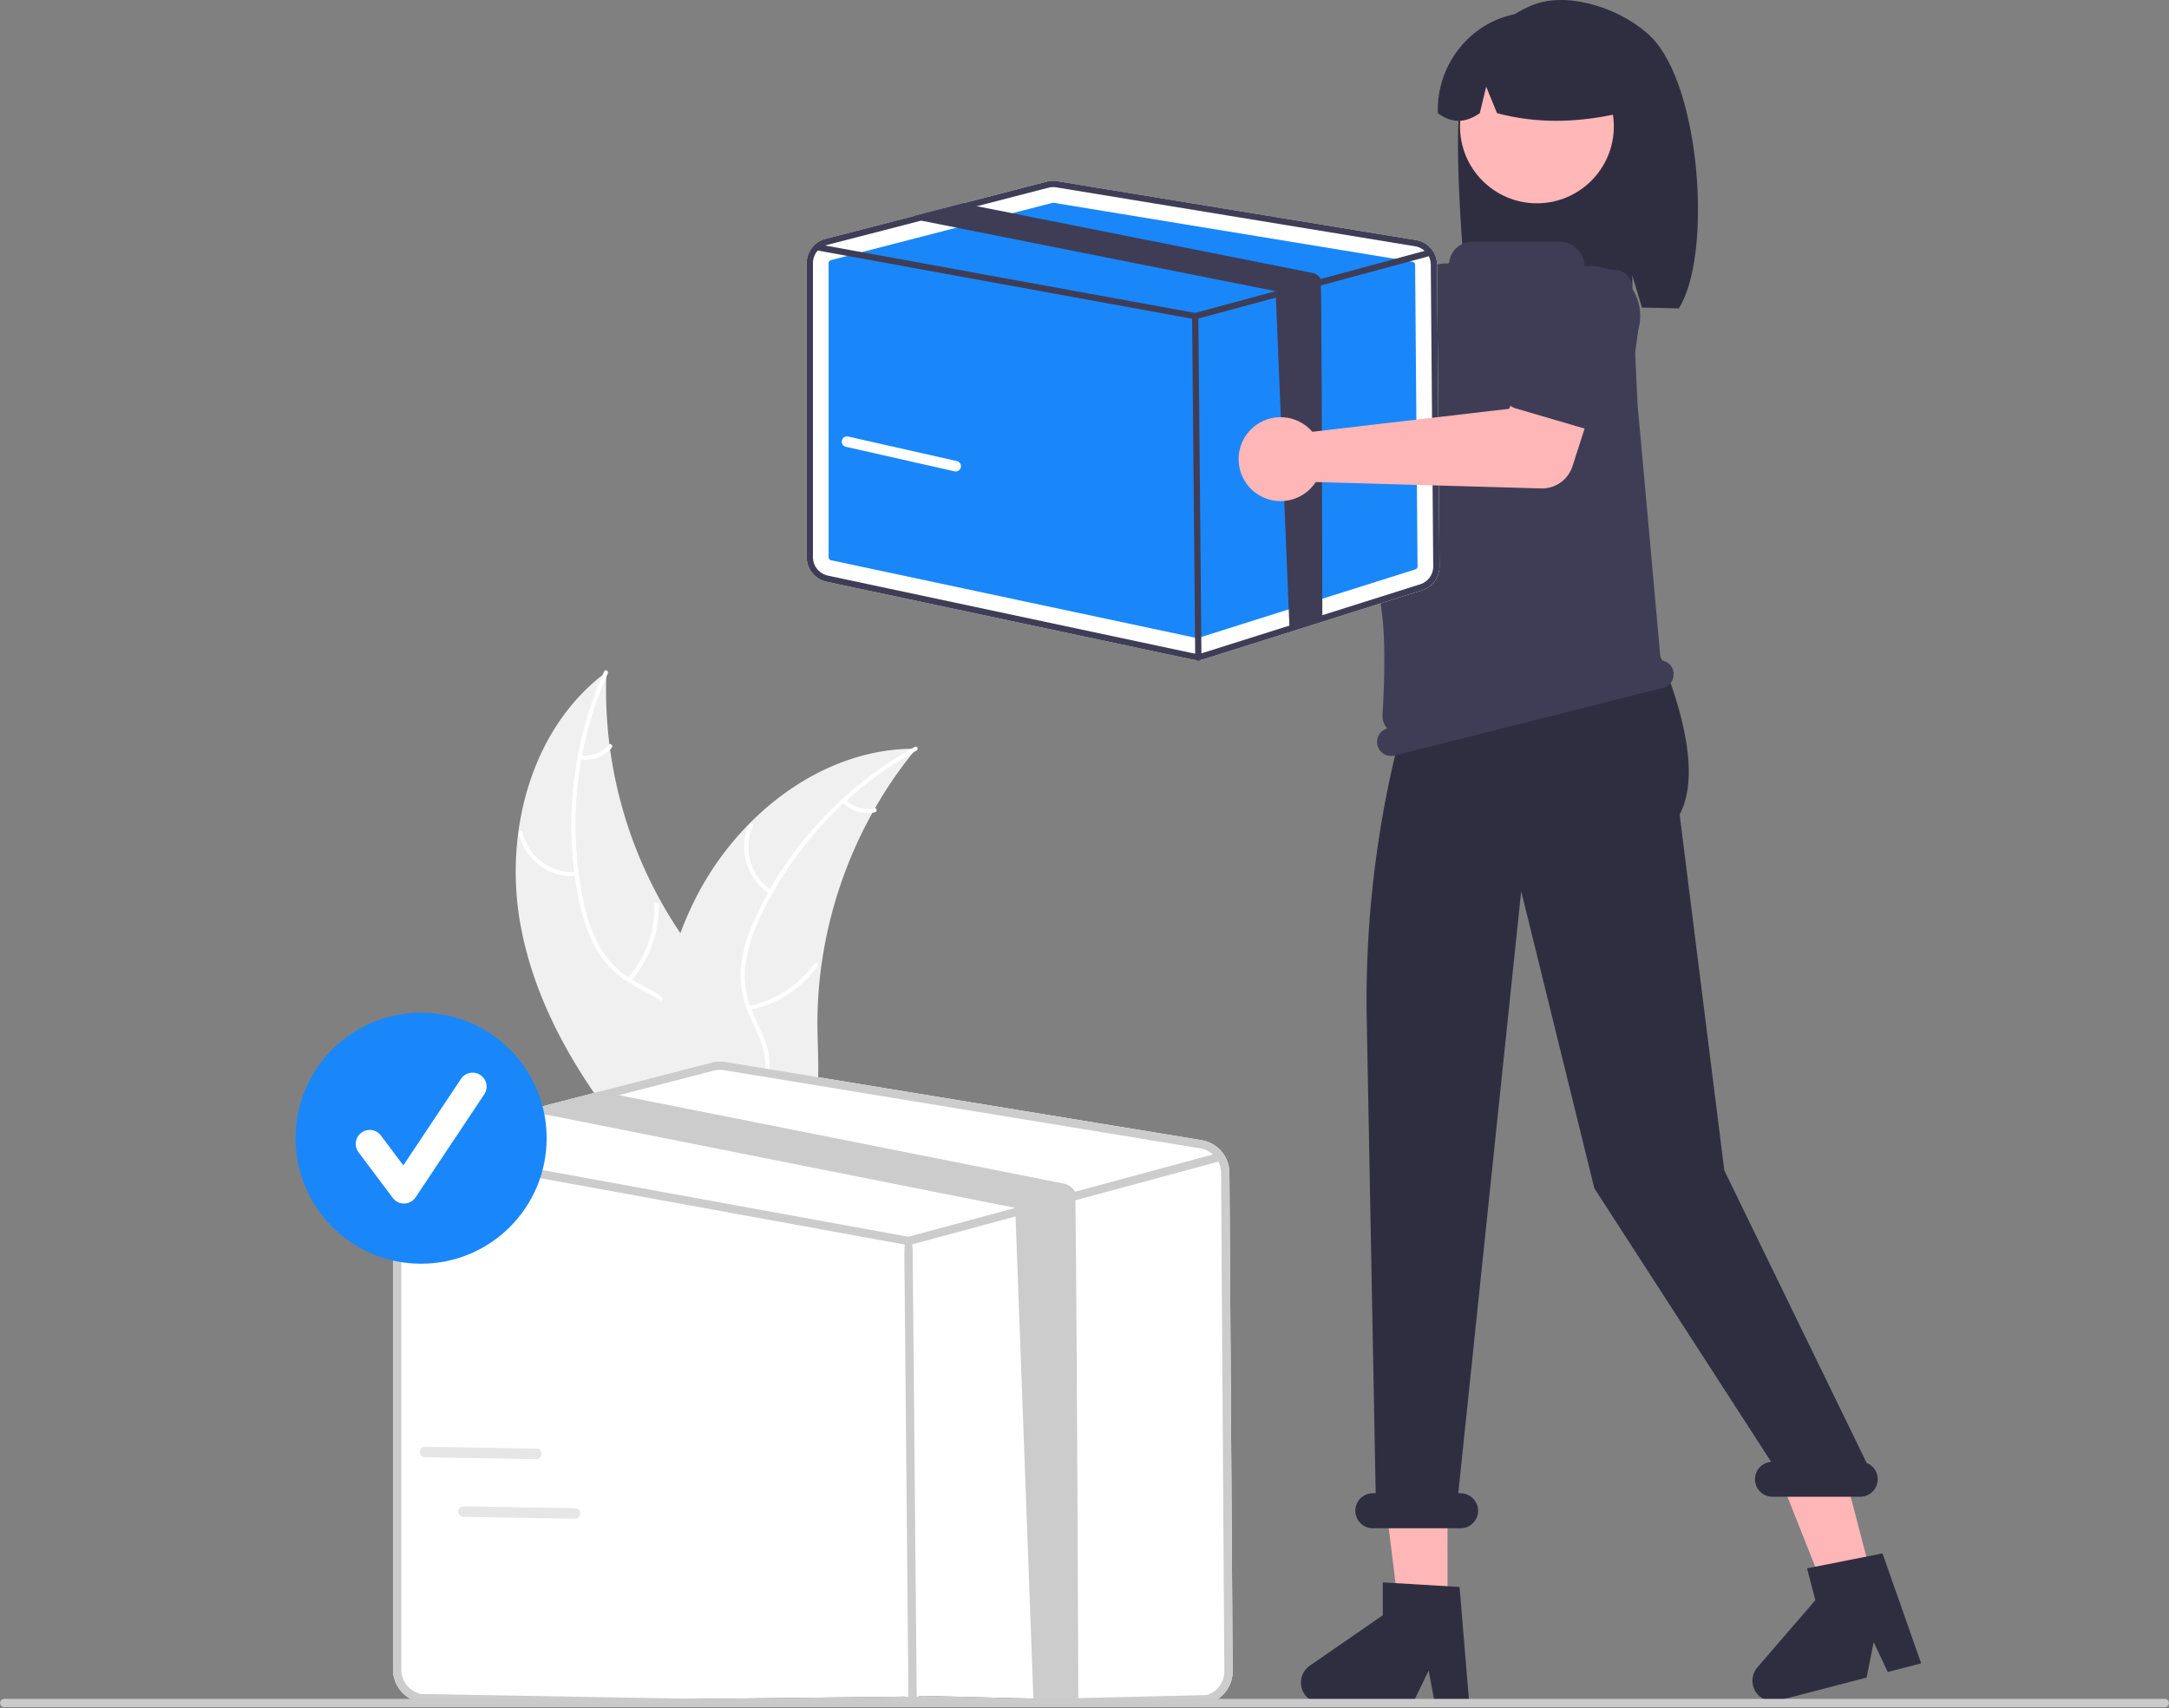 <svg xmlns="http://www.w3.org/2000/svg" data-name="Layer 1" width="618.675" height="487.325" viewBox="0 0 618.675 487.325" xmlns:xlink="http://www.w3.org/1999/xlink"><rect x="0" y="0" width="618.675" height="487.325" fill="#808080" stroke="none"/><path d="M439.195,470.558c-4.938-26.426,2.836-56.491,24.443-72.487a123.863,123.863,0,0,0,25.822,81.025c6.935,8.889,15.575,18.054,15.307,29.326-.167,7.014-3.96,13.547-8.958,18.47-4.999,4.922-11.156,8.471-17.24,11.965l-.947,1.473C459.786,520.214,444.132,496.984,439.195,470.558Z" transform="translate(-290.662 -206.338)" fill="#f0f0f0"/><path d="M464.031,398.475a105.87,105.87,0,0,0-6.989,64.761,45.591,45.591,0,0,0,4.828,13.444,26.149,26.149,0,0,0,9.878,9.582c3.771,2.179,7.88,3.971,11.055,7.028a16.011,16.011,0,0,1,4.713,12.216c-.152,5.623-2.315,10.855-4.609,15.899-2.546,5.6-5.28,11.376-5.115,17.672.02.763-1.165.749-1.185-.012-.287-10.954,7.632-19.751,9.396-30.261.823-4.904.174-10.087-3.274-13.888-3.015-3.324-7.251-5.176-11.088-7.349a27.903,27.903,0,0,1-10.008-9.009,42.148,42.148,0,0,1-5.327-13.209,102.712,102.712,0,0,1-2.328-32.018,107.747,107.747,0,0,1,9.035-35.465c.31-.694,1.325-.081,1.017.609Z" transform="translate(-290.662 -206.338)" fill="#fff"/><path d="M455.169,456.308a15.884,15.884,0,0,1-16.571-12.183c-.173-.742.972-1.046,1.146-.303a14.708,14.708,0,0,0,15.438,11.301c.76-.057.744,1.128-.012,1.185Z" transform="translate(-290.662 -206.338)" fill="#fff"/><path d="M469.691,485.41a30.615,30.615,0,0,0,7.674-20.95c-.017-.763,1.168-.75,1.185.012a31.844,31.844,0,0,1-8.029,21.784c-.508.571-1.334-.279-.829-.847Z" transform="translate(-290.662 -206.338)" fill="#fff"/><path d="M456.335,421.817a8.991,8.991,0,0,0,7.987-2.999c.5-.577,1.326.273.829.847a10.075,10.075,0,0,1-8.828,3.337.612.612,0,0,1-.586-.599.595.595,0,0,1,.599-.586Z" transform="translate(-290.662 -206.338)" fill="#fff"/><path d="M551.996,419.93c-.302.369-.604.738-.904,1.117a118.407,118.407,0,0,0-10.837,15.858c-.252.427-.502.863-.742,1.296a124.827,124.827,0,0,0-14.565,43.589,121.222,121.222,0,0,0-1.111,18.385c.133,8.49.954,17.685-1.649,25.494a20.796,20.796,0,0,1-.937,2.397l-41.762,13.306c-.11-.017-.218-.025-.328-.042l-1.643.608c-.027-.317-.048-.646-.076-.963-.016-.184-.024-.37-.04-.554-.008-.123-.016-.247-.03-.358-.003-.041-.005-.082-.005-.114-.014-.111-.016-.215-.027-.317-.124-1.839-.239-3.681-.334-5.529-.003-.01-.003-.01.003-.022-.717-14.077-.265-28.337,2.337-42.075.078-.413.153-.836.251-1.255a115.675,115.675,0,0,1,5.115-18.17,102.26,102.26,0,0,1,4.124-9.49,85.036,85.036,0,0,1,15.437-21.648c12.459-12.681,28.834-21.235,46.381-21.505C551.104,419.931,551.544,419.927,551.996,419.93Z" transform="translate(-290.662 -206.338)" fill="#f0f0f0"/><path d="M552.071,420.49a105.87,105.87,0,0,0-44.571,47.5,45.591,45.591,0,0,0-4.24,13.641,26.149,26.149,0,0,0,2.119,13.598c1.699,4.01,3.901,7.915,4.596,12.268a16.011,16.011,0,0,1-3.592,12.592c-3.507,4.398-8.384,7.273-13.252,9.92-5.405,2.938-11.065,5.904-14.724,11.031-.443.621-1.381-.103-.939-.723,6.365-8.919,17.985-11.175,25.722-18.505,3.61-3.42,6.212-7.949,5.747-13.06-.406-4.47-2.673-8.498-4.429-12.543a27.903,27.903,0,0,1-2.567-13.219,42.148,42.148,0,0,1,3.7-13.754,102.712,102.712,0,0,1,17.418-26.966,107.747,107.747,0,0,1,28.566-22.877c.666-.367,1.107.733.445,1.098Z" transform="translate(-290.662 -206.338)" fill="#fff"/><path d="M510.176,461.33a15.884,15.884,0,0,1-5.896-19.705c.309-.697,1.406-.25,1.097.448a14.708,14.708,0,0,0,5.522,18.318c.641.412-.085,1.348-.723.939Z" transform="translate(-290.662 -206.338)" fill="#fff"/><path d="M504.25,493.309a30.615,30.615,0,0,0,18.74-12.107c.445-.62,1.383.104.939.723a31.844,31.844,0,0,1-19.527,12.559c-.749.15-.897-1.026-.152-1.175Z" transform="translate(-290.662 -206.338)" fill="#fff"/><path d="M531.873,434.493a8.991,8.991,0,0,0,8.183,2.414c.747-.16.894,1.017.152,1.175a10.075,10.075,0,0,1-9.058-2.651.612.612,0,0,1-.108-.831.595.595,0,0,1,.831-.108Z" transform="translate(-290.662 -206.338)" fill="#fff"/><path d="M617.595,275.421a11.998,11.998,0,0,1,.273,1.869L666.832,305.538l11.901-6.851,12.688,16.61-19.89,14.177a9.119,9.119,0,0,1-10.94-.267l-50.491-39.832a11.965,11.965,0,1,1,7.495-13.953Z" transform="translate(-290.662 -206.338)" fill="#ffb6b6"/><path d="M667.511,302.419a5.124,5.124,0,0,1,2.558-3.42l22.606-12.317a14.245,14.245,0,0,1,17.222,22.695l-18.118,18.406a5.129,5.129,0,0,1-7.75-.51L668.43,306.591A5.123,5.123,0,0,1,667.511,302.419Z" transform="translate(-290.662 -206.338)" fill="#3f3d56"/><path d="M707.898,230.813c3.253-10.366,10.649-19.873,20.878-23.377,10.23-3.504,25.208,1.834,32.899,9.498,14.067,14.02,17.5,62.182,7.835,77.402-1.922-.102-8.556-.177-10.501-.25l-2.752-9.173v9.083c-15.186-.469-30.997-.175-46.815.128C708.023,283.349,704.645,241.179,707.898,230.813Z" transform="translate(-290.662 -206.338)" fill="#2f2e41"/><polygon points="412.883 459.573 399.032 459.573 392.443 406.146 412.886 406.147 412.883 459.573" fill="#ffb6b6"/><polygon points="534.137 450.96 520.734 454.453 500.881 404.416 520.663 399.261 534.137 450.96" fill="#ffb6b6"/><polygon points="457.805 131.433 460.944 139.593 460.316 147.753 398.892 169.028 401.94 133.316 408.844 125.155 457.805 131.433" fill="#ffb6b6"/><circle cx="438.384" cy="36.061" r="21.938" fill="#ffb7b7"/><path d="M713.972,213.831a27.555,27.555,0,0,1,41.894,24.048c-11.959,3.056-24.702,4.335-38.207.736l-3.087-7.555-1.82,7.561q-6.197,4.359-11.963-.016A28.135,28.135,0,0,1,713.972,213.831Z" transform="translate(-290.662 -206.338)" fill="#2f2e41"/><path d="M709.742,692.211h-9.829l-1.754-9.279-4.493,9.279H667.597a5.86,5.86,0,0,1-3.33-10.682l20.817-14.377V657.771l21.896,1.307Z" transform="translate(-290.662 -206.338)" fill="#2f2e41"/><path d="M838.644,680.868l-9.511,2.479-4.038-8.537-2.007,10.113-25.225,6.575a5.86,5.86,0,0,1-5.916-9.497l16.518-19.163-2.366-9.078,21.518-4.258Z" transform="translate(-290.662 -206.338)" fill="#2f2e41"/><path d="M823.1,623.699l-40.601-83.448L769.753,438.685c8.788-16.32-7.532-49.529-7.532-49.529V375.213L699,387.14v0a303.467,303.467,0,0,0-18.492,110.188L683.055,632.338h-.799a5,5,0,0,0,0,10h25a5,5,0,1,0,0-10h-.645l17.947-171.757,20.868,84.758,50.43,78.039a4.987,4.987,0,0,0,.4,9.96h25a4.995,4.995,0,0,0,1.844-9.639Z" transform="translate(-290.662 -206.338)" fill="#2f2e41"/><path d="M767.936,397.704h-0a3.987,3.987,0,0,0-3.605-2.995c-.833-9.527-6.339-70.629-6.549-72.421l-.008-.076-1.594-34.058a5.037,5.037,0,0,0-4.703-4.79l-8.421-.55a.446.446,0,0,1-.431-.445,7.081,7.081,0,0,0-7.081-7.081H710.613a6.63,6.63,0,0,0-6.576,5.804.44.44,0,0,1-.448.396l-.003-0a11.845,11.845,0,0,0-11.915,9.824c-3.408,19.831-10.239,64.84-6.862,89.862,1.176,8.711.641,21.812.197,29.1a5.365,5.365,0,0,0,1.336,3.89,3.992,3.992,0,0,0-2.766,4.808h0a4,4,0,0,0,4.856,2.901l76.603-19.311A4,4,0,0,0,767.936,397.704Z" transform="translate(-290.662 -206.338)" fill="#3f3d56"/><path d="M641.331,540.887a9.464,9.464,0,0,0-7.945-9.281L497.571,509.303a9.463,9.463,0,0,0-3.913.174l-31.829,8.23-18.262,4.728-33.703,8.712a9.494,9.494,0,0,0-7.107,9.187V682.648a9.535,9.535,0,0,0,7.511,9.274L548.603,690.355a9.217,9.217,0,0,0,1.976.205,9.469,9.469,0,0,0,2.854-.435l82.189,2.045a9.448,9.448,0,0,0,6.633-9.123Z" transform="translate(-290.662 -206.338)" fill="#fff"/><path d="M641.331,540.887a9.464,9.464,0,0,0-7.945-9.281L497.571,509.303a9.463,9.463,0,0,0-3.913.174l-31.829,8.23-18.262,4.728-33.703,8.712a9.494,9.494,0,0,0-7.107,9.187V682.648a9.535,9.535,0,0,0,7.511,9.274L548.603,690.355a9.217,9.217,0,0,0,1.976.205,9.469,9.469,0,0,0,2.854-.435l82.189,2.045a9.448,9.448,0,0,0,6.633-9.123ZM634.911,689.91l-82.189,1.955a7.214,7.214,0,0,1-3.621.174l-138.344-2.433a7.153,7.153,0,0,1-5.629-6.957V540.334a7.123,7.123,0,0,1,4.664-6.68,5.911,5.911,0,0,1,.664-.206l35.655-9.218,21.085-5.455,27.054-6.997a6.782,6.782,0,0,1,1.779-.229,7.036,7.036,0,0,1,1.154.095L632.998,533.946a7.136,7.136,0,0,1,5.17,3.739,7.116,7.116,0,0,1,.791,3.218l.925,142.16A7.09,7.09,0,0,1,634.911,689.91Z" transform="translate(-290.662 -206.338)" fill="#ccc"/><path d="M638.168,537.686a1.03,1.03,0,0,1-.3.134l-39.948,10.799-12.436,3.36L550.113,561.537a1.372,1.372,0,0,1-.308.04,1.935,1.935,0,0,1-.213-.016L406.97,535.559l-.474-.087a1.189,1.189,0,0,1,.427-2.34l2.87.522,139.965,25.52,30.485-8.238,17.053-4.609,39.332-10.633.625-.166a1.192,1.192,0,0,1,1.384.648.926.926,0,0,1,.071.19A1.189,1.189,0,0,1,638.168,537.686Z" transform="translate(-290.662 -206.338)" fill="#ccc"/><path d="M550.991,690.838c-.65,0-1.18-.523-1.186,2.825l-1.186-129.261c-.006-4.655.52-5.191,1.175-5.197h.011c.65,0,1.18.523,1.186,5.175l1.186,129.261c.006-3.345-.52-2.809-1.175-2.803Z" transform="translate(-290.662 -206.338)" fill="#ccc"/><path d="M598.256,692.338l-12.772.135L580.242,550.936,446.499,524.325a3.073,3.073,0,0,1-.387-.095,4.715,4.715,0,0,1-2.546-1.795l18.262-4.728,5.368,1.067,126.905,25.243a4.718,4.718,0,0,1,3.194,2.308C597.69,547.014,598.248,691.515,598.256,692.338Z" transform="translate(-290.662 -206.338)" fill="#ccc"/><path d="M700.559,281.827a7.133,7.133,0,0,0-5.988-6.995L592.213,258.024a7.132,7.132,0,0,0-2.949.131l-23.988,6.203-13.764,3.563-25.4,6.566a7.155,7.155,0,0,0-5.356,6.924v83.892a7.186,7.186,0,0,0,5.66,6.989L630.674,394.474a6.947,6.947,0,0,0,1.49.155,7.136,7.136,0,0,0,2.151-.328l61.942-19.561a7.121,7.121,0,0,0,4.999-6.876Z" transform="translate(-290.662 -206.338)" fill="#fff"/><path d="M591.054,264.184a.866.866,0,0,0-.221.029l-63.152,16.332a.893.893,0,0,0-.669.864v83.891a.897.897,0,0,0,.707.873l104.258,22.182a.901.901,0,0,0,.455-.022l61.943-19.56a.888.888,0,0,0,.623-.859l-.694-86.037a.891.891,0,0,0-.748-.873L591.199,264.196A.929.929,0,0,0,591.054,264.184Z" transform="translate(-290.662 -206.338)" fill="#1987fa"/><path d="M700.559,281.827a7.133,7.133,0,0,0-5.988-6.995L592.213,258.024a7.132,7.132,0,0,0-2.949.131l-23.988,6.203-13.764,3.563-25.4,6.566a7.155,7.155,0,0,0-5.356,6.924v83.892a7.186,7.186,0,0,0,5.66,6.989L630.674,394.474a6.947,6.947,0,0,0,1.49.155,7.136,7.136,0,0,0,2.151-.328l61.942-19.561a7.121,7.121,0,0,0,4.999-6.876Zm-4.838,91.209-61.942,19.561a5.437,5.437,0,0,1-2.729.131L526.786,370.546a5.391,5.391,0,0,1-4.242-5.243V281.41a5.369,5.369,0,0,1,3.515-5.035,4.454,4.454,0,0,1,.5-.155l26.872-6.947,15.891-4.111,20.389-5.273a5.111,5.111,0,0,1,1.341-.173,5.303,5.303,0,0,1,.87.071l102.357,16.808a5.378,5.378,0,0,1,3.897,2.818,5.363,5.363,0,0,1,.596,2.425l.697,86.037A5.344,5.344,0,0,1,695.72,373.036Z" transform="translate(-290.662 -206.338)" fill="#3f3d56"/><path d="M698.175,279.414a.776.776,0,0,1-.226.101l-30.107,8.139-9.372,2.532L631.812,297.39a1.034,1.034,0,0,1-.232.03,1.458,1.458,0,0,1-.161-.012L523.932,277.811l-.358-.066a.896.896,0,0,1,.322-1.764l2.163.393L631.544,295.609,654.519,289.4l12.852-3.474,29.642-8.014.471-.125a.898.898,0,0,1,1.043.489.698.698,0,0,1,.054.143A.896.896,0,0,1,698.175,279.414Z" transform="translate(-290.662 -206.338)" fill="#3f3d56"/><path d="M632.473,394.838a.894.894,0,0,1-.894-.886l-.894-97.418a.894.894,0,0,1,.886-.902h.008a.894.894,0,0,1,.894.886l.894,97.418a.894.894,0,0,1-.886.902Z" transform="translate(-290.662 -206.338)" fill="#3f3d56"/><path d="M667.842,382.987l-9.372,2.532L654.519,289.4,553.723,269.344a2.316,2.316,0,0,1-.292-.071,3.553,3.553,0,0,1-1.919-1.353l13.764-3.563,4.046.804,95.642,19.025a3.555,3.555,0,0,1,2.407,1.74C667.669,286.445,667.836,382.367,667.842,382.987Z" transform="translate(-290.662 -206.338)" fill="#3f3d56"/><path d="M663.643,328.184a11.997,11.997,0,0,1,1.335,1.337l56.146-6.557,5.46-12.6,20.093,5.755-7.499,23.246a9.119,9.119,0,0,1-8.937,6.315l-64.285-1.827a11.965,11.965,0,1,1-2.313-15.669Z" transform="translate(-290.662 -206.338)" fill="#ffb6b6"/><path d="M719.808,320.055a5.124,5.124,0,0,1,.011-4.271l10.788-23.374a14.245,14.245,0,0,1,27.363,7.932l-3.553,25.582a5.129,5.129,0,0,1-6.523,4.216l-24.86-7.285A5.124,5.124,0,0,1,719.808,320.055Z" transform="translate(-290.662 -206.338)" fill="#3f3d56"/><path d="M908.147,693.379H291.853a1.191,1.191,0,0,1,0-2.381H908.147a1.191,1.191,0,0,1,0,2.381Z" transform="translate(-290.662 -206.338)" fill="#cacaca"/><circle cx="120.113" cy="324.713" r="35.811" fill="#1987fa"/><path d="M405.89,549.688a3.982,3.982,0,0,1-3.186-1.594l-9.77-13.027a3.983,3.983,0,1,1,6.374-4.78l6.392,8.522L422.115,514.185a3.984,3.984,0,1,1,6.629,4.419L409.204,547.914a3.985,3.985,0,0,1-3.204,1.773C405.964,549.688,405.927,549.688,405.89,549.688Z" transform="translate(-290.662 -206.338)" fill="#fff"/><path d="M563.257,340.838a1.512,1.512,0,0,1-.331-.037l-31-7a1.5,1.5,0,0,1,.66-2.927l31,7a1.5,1.5,0,0,1-.329,2.964Z" transform="translate(-290.662 -206.338)" fill="#fff"/><path d="M443.951,622.574a1.513,1.513,0,0,1-.332.031l-31.776-.535a1.5,1.5,0,0,1,.05-3l31.776.535a1.5,1.5,0,0,1,.282,2.969Z" transform="translate(-290.662 -206.338)" fill="#e6e6e6"/><path d="M454.951,639.574a1.513,1.513,0,0,1-.332.031l-31.776-.535a1.5,1.5,0,0,1,.05-3l31.776.535a1.5,1.5,0,0,1,.282,2.969Z" transform="translate(-290.662 -206.338)" fill="#e6e6e6"/></svg>